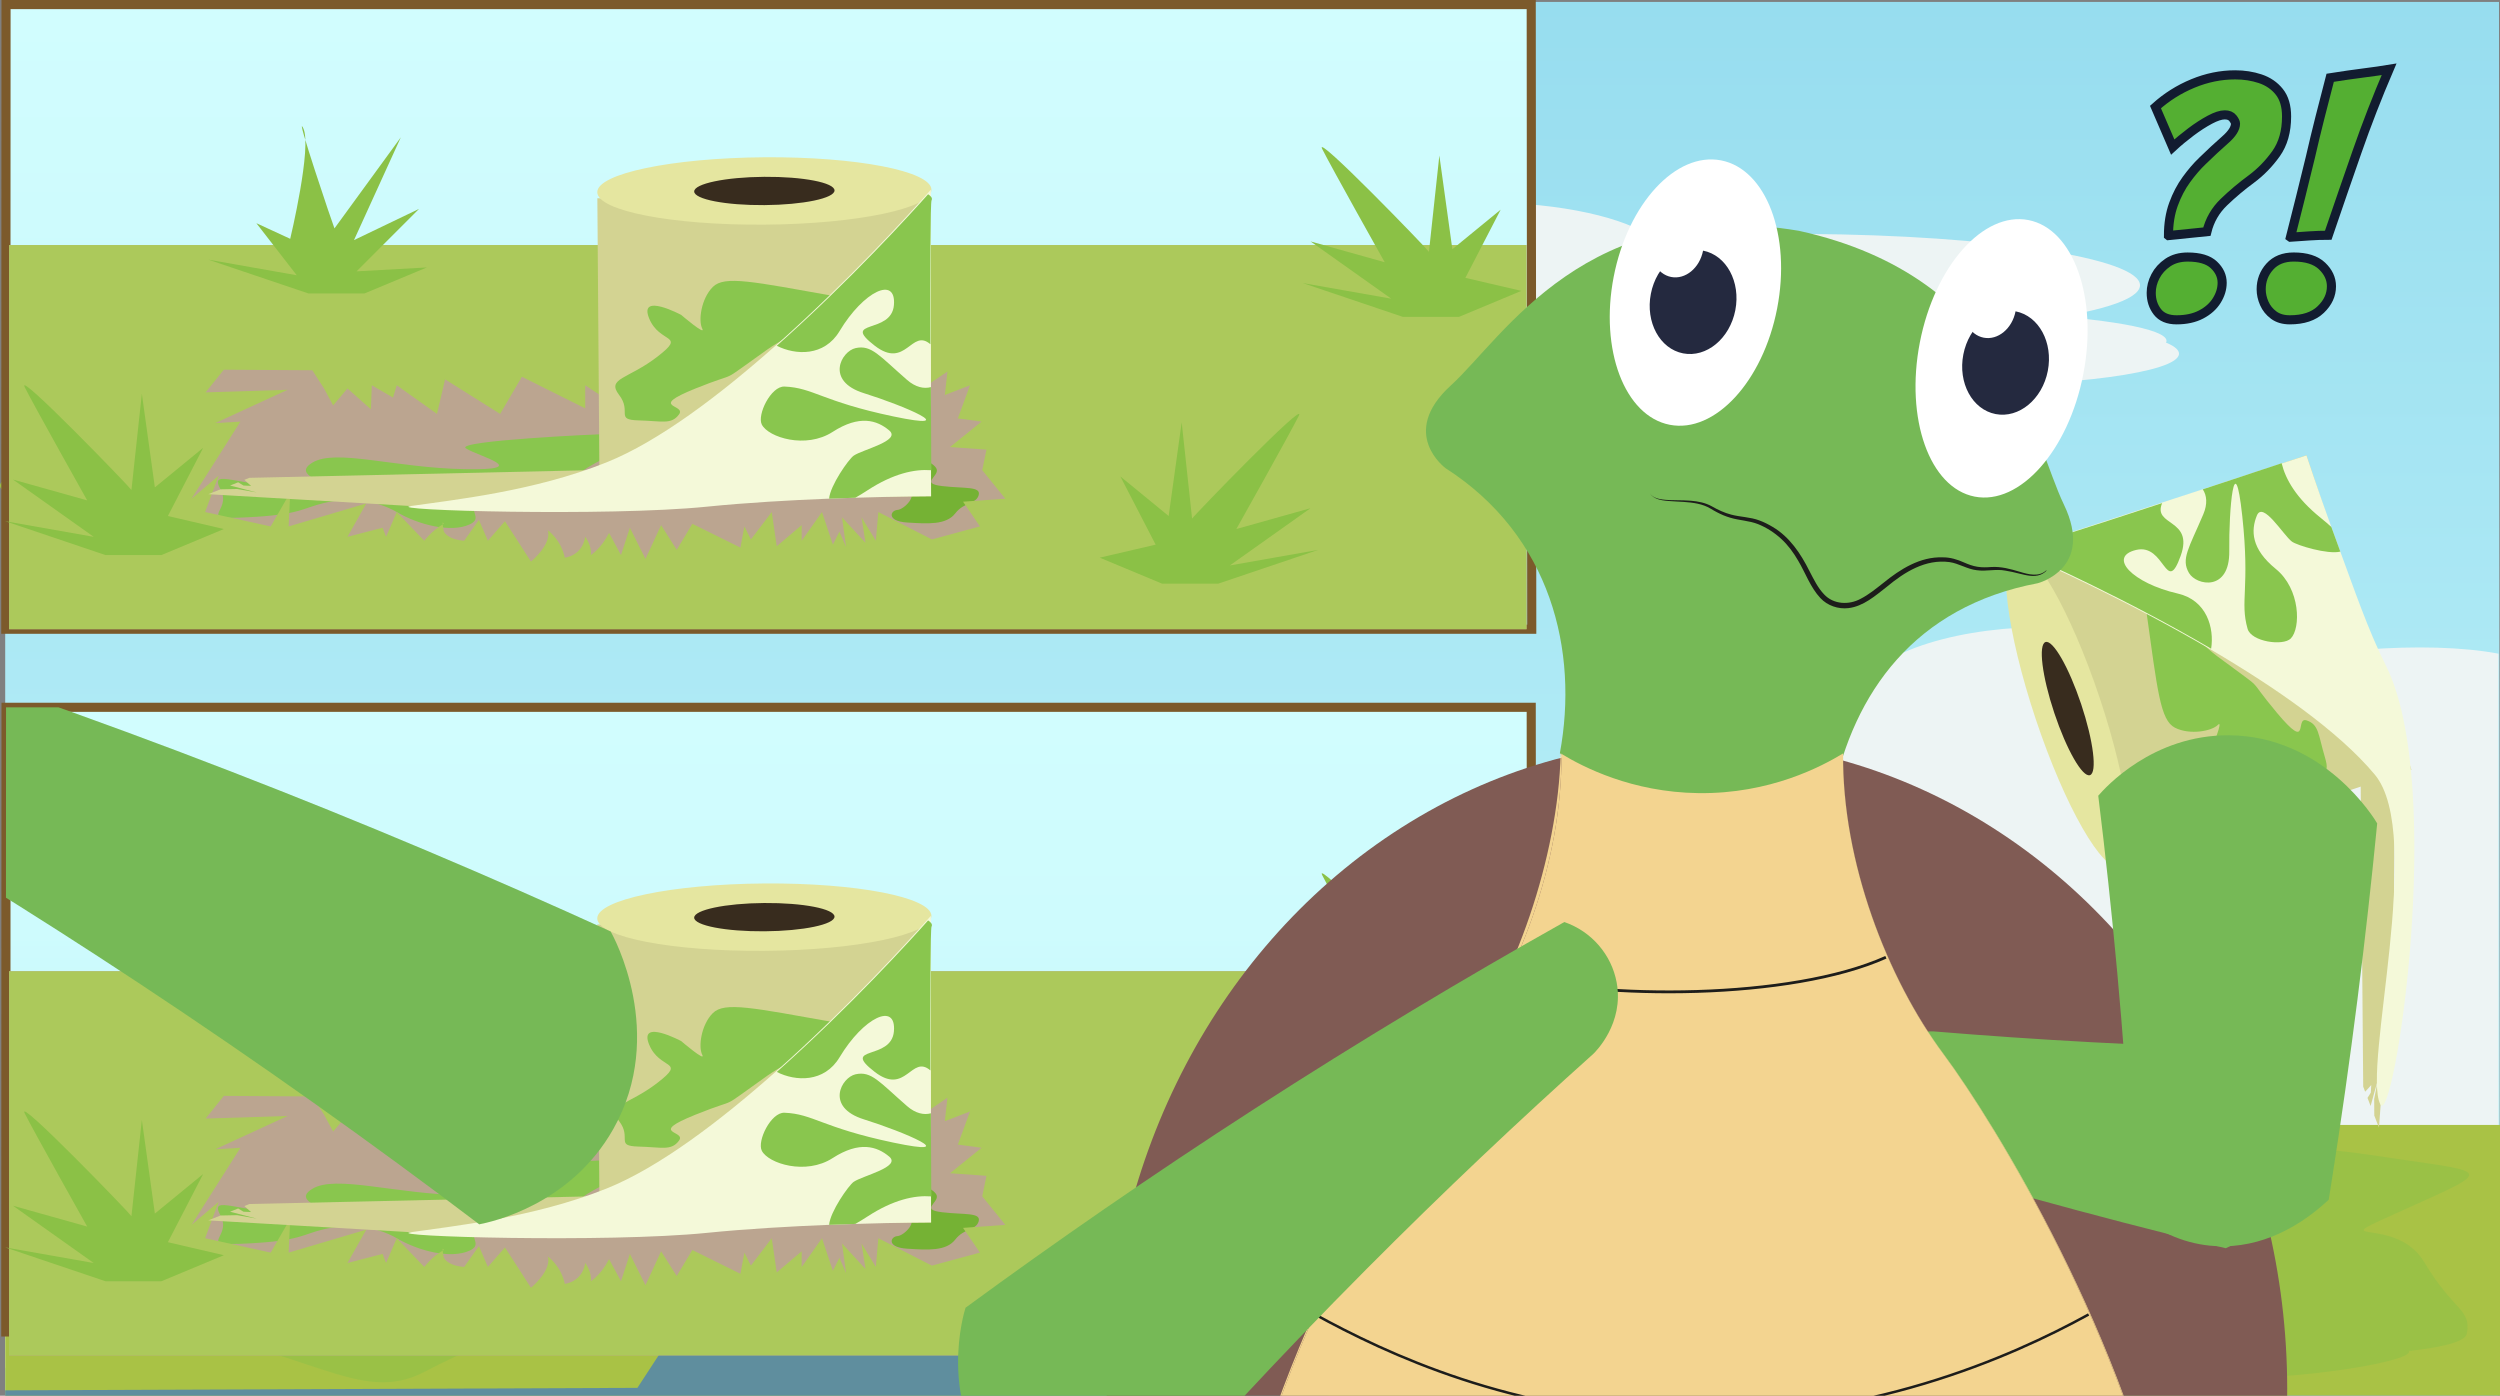 <?xml version="1.0" encoding="UTF-8"?>
<svg id="Capa_2" data-name="Capa 2" xmlns="http://www.w3.org/2000/svg" xmlns:xlink="http://www.w3.org/1999/xlink" viewBox="0 0 1921 1072.5">
  <rect x="0" y="0" width="1921" height="1072.5" fill="#808080" stroke="none"/>
  <defs>
    <style>
      .cls-1 {
        stroke: #ceeae9;
        stroke-width: 5.79px;
      }

      .cls-1, .cls-2, .cls-3, .cls-4 {
        fill: none;
      }

      .cls-1, .cls-5, .cls-6, .cls-3, .cls-4, .cls-7 {
        stroke-miterlimit: 10;
      }

      .cls-8 {
        clip-path: url(#clippath-4);
      }

      .cls-9 {
        fill: #24293f;
      }

      .cls-10 {
        fill: #805b54;
      }

      .cls-11 {
        fill: #bba590;
      }

      .cls-12 {
        fill: #fff;
      }

      .cls-13 {
        fill: #89c64e;
      }

      .cls-14 {
        fill: #edf4f4;
      }

      .cls-5 {
        fill: url(#Degradado_sin_nombre_15);
      }

      .cls-5, .cls-6 {
        stroke: #7c5a2b;
      }

      .cls-5, .cls-6, .cls-7 {
        stroke-width: 7px;
      }

      .cls-15 {
        clip-path: url(#clippath-1);
      }

      .cls-16 {
        fill: #a9c245;
      }

      .cls-6 {
        fill: url(#Degradado_sin_nombre_15-2);
      }

      .cls-17 {
        fill: #75b234;
      }

      .cls-3 {
        stroke-width: 2.17px;
      }

      .cls-3, .cls-4 {
        stroke: #1d1d1b;
      }

      .cls-18 {
        clip-path: url(#clippath-3);
      }

      .cls-19 {
        fill: #1d1d1b;
      }

      .cls-20 {
        fill: #acc95b;
      }

      .cls-21 {
        fill: #9ac146;
      }

      .cls-22 {
        fill: #76b956;
      }

      .cls-4 {
        stroke-width: 1.96px;
      }

      .cls-23 {
        clip-path: url(#clippath-2);
      }

      .cls-7 {
        fill: #54af32;
        stroke: #121c30;
      }

      .cls-24 {
        fill: #f4f9d9;
      }

      .cls-25 {
        fill: #8bc146;
      }

      .cls-26 {
        fill: #d3d392;
      }

      .cls-27 {
        fill: #382c1e;
      }

      .cls-28 {
        fill: url(#Degradado_sin_nombre_30);
      }

      .cls-29 {
        fill: #f3d490;
      }

      .cls-30 {
        clip-path: url(#clippath);
      }

      .cls-31 {
        fill: #e5e6a0;
      }

      .cls-32 {
        fill: #5f8e9e;
      }
    </style>
    <clipPath id="clippath">
      <rect class="cls-2" x="4" y="1.5" width="1917" height="1071"/>
    </clipPath>
    <linearGradient id="Degradado_sin_nombre_30" data-name="Degradado sin nombre 30" x1="709.68" y1="1363.33" x2="709.68" y2="1.47" gradientUnits="userSpaceOnUse">
      <stop offset="0" stop-color="#d1fdfe"/>
      <stop offset="1" stop-color="#97ddef"/>
    </linearGradient>
    <clipPath id="clippath-1">
      <polygon class="cls-2" points="1919.37 1363.96 -500.02 1361.75 -503.39 1.16 1919.37 1.16 1919.37 1363.96"/>
    </clipPath>
    <linearGradient id="Degradado_sin_nombre_15" data-name="Degradado sin nombre 15" x1="590.72" y1="3.5" x2="590.72" y2="483.5" gradientUnits="userSpaceOnUse">
      <stop offset="0" stop-color="#d1fdfe"/>
      <stop offset=".36" stop-color="#cefbfd"/>
      <stop offset=".58" stop-color="#c6f6fb"/>
      <stop offset=".76" stop-color="#b7eff7"/>
      <stop offset=".92" stop-color="#a3e3f2"/>
      <stop offset="1" stop-color="#97ddef"/>
    </linearGradient>
    <linearGradient id="Degradado_sin_nombre_15-2" data-name="Degradado sin nombre 15" y1="543.5" y2="1023.5" xlink:href="#Degradado_sin_nombre_15"/>
    <clipPath id="clippath-2">
      <polygon class="cls-2" points="1177 1023.5 4.44 1023.5 4.64 543.5 1176.59 543.5 1177 1023.5"/>
    </clipPath>
    <clipPath id="clippath-3">
      <rect class="cls-2" x="736" y="39.5" width="1185" height="1033"/>
    </clipPath>
    <clipPath id="clippath-4">
      <path class="cls-2" d="M1306.92,1597.34c-639.97-38.93-269.96-673.25-185.32-787.29,41.45-55.84,75.01-150.87,77.02-231.13,16.09,9.84,53.72,29.85,105.57,30.53,54.97.71,94.91-20.73,110.94-30.53-.84,83.32,33.84,172.84,77.11,231.13,84.64,114.04,454.65,748.36-185.32,787.29Z"/>
    </clipPath>
  </defs>
  <g id="Capa_1-2" data-name="Capa 1">
    <g>
      <g class="cls-30">
        <g>
          <polygon class="cls-28" points="1921.07 1363.33 -501.7 1363.33 -501.29 1.47 1920.22 1.47 1921.07 1363.33"/>
          <path class="cls-14" d="M441.48,1259.03c0-33.06-59.55-61.28-143.41-72.43,1.78-2.89,2.72-5.87,2.72-8.92,0-17.46-30.47-32.7-75.81-40.92.7-2.11,1.07-4.26,1.07-6.44,0-30.8-71.85-55.76-160.47-55.76-25.24,0-49.11,2.03-70.36,5.63-.61-34.8-68.28-62.93-151.66-62.93-56.86,0-106.41,13.08-132.38,32.44-34.81-10.58-83.77-17.16-138.01-17.16-24,0-46.98,1.29-68.15,3.65v104.22s0,0,.01,0h-.01s-6.15,223.86-6.15,223.86l882.31-2.72-22.23-42.32c50.35-14.22,82.53-35.9,82.53-60.2Z"/>
          <path class="cls-14" d="M514.87,183.87c0-14.29-81.64-25.87-182.34-25.87-35.74,0-69.07,1.46-97.2,3.98-25.73-17.29-80.17-29.22-143.18-29.22-87.81,0-158.99,23.16-158.99,51.74,0,9.48,7.85,18.37,21.54,26.01-64.73,3.84-113.66,21.52-113.66,42.76,0,24.04,62.71,43.53,140.07,43.53,58.54,0,108.68-11.16,129.62-27.01,35.38,2.74,75.63,4.3,118.34,4.3,141.12,0,255.53-16.95,255.53-37.86,0-11.24-33.09-21.34-85.61-28.27,67.85-3.77,115.9-13.14,115.9-24.1Z"/>
          <g class="cls-15">
            <path class="cls-14" d="M1919.37,919.62c-54.77-12.36-148.8-3.81-209.12,18.89-66.01-69.45-293.73-55.12-292.98,43,0,.08,0,.16,0,.25-97.63-19.66-237.54,3.29-236.42,68.85-.05,3.29.25,6.47.89,9.55-44.97,9.72-78.13,28.51-77.44,56.37-.12,5.02.87,9.74,2.81,14.17-81.97,12.85-147.82,45.87-146.91,99.05-.64,38.66,33.99,66.66,84.44,84.01l-32.65,85.54,907.4-43.58v-291.03h0s0,0,0,0v-145.04Z"/>
          </g>
          <path class="cls-14" d="M1558.58,246.97c52.57-6.6,85.72-16.49,85.79-27.73.13-20.91-114.16-38.57-255.28-39.46-42.71-.27-82.97,1.03-118.36,3.56-20.84-15.98-70.91-27.46-129.44-27.82-77.35-.49-140.19,18.61-140.34,42.65-.13,21.24,48.68,39.22,113.39,43.47-13.74,7.56-21.64,16.39-21.7,25.88-.18,28.57,70.86,52.18,158.67,52.73,63,.4,117.52-11.19,143.36-28.32,28.12,2.7,61.44,4.37,97.18,4.59,100.7.63,182.41-10.44,182.5-24.72.07-10.96-47.92-20.63-115.74-24.82Z"/>
          <path class="cls-14" d="M1919.82,502.29c-54.77-10.46-148.8-3.22-209.12,15.99-66.01-58.78-293.73-46.64-292.98,36.39,0,.07,0,.14,0,.21-97.63-16.64-237.54,2.79-236.42,58.27-.05,2.78.25,5.48.89,8.08-44.97,8.23-78.13,24.13-77.44,47.7-.12,4.25.87,8.24,2.81,11.99-81.97,10.88-147.82,38.81-146.91,83.82-.64,32.72,33.99,56.41,84.44,71.09l-32.65,72.39,907.4-36.88v-246.29h0s0,0,0,0v-122.74Z"/>
          <path class="cls-14" d="M1548.98,240.89c52.57-5.59,85.72-13.96,85.79-23.47.13-17.69-114.16-32.64-255.28-33.39-42.71-.23-82.97.88-118.36,3.01-20.84-13.52-70.91-23.24-129.44-23.55-77.35-.41-140.19,15.75-140.34,36.1-.13,17.97,48.68,33.19,113.39,36.79-13.74,6.4-21.64,13.87-21.7,21.9-.18,24.18,70.86,44.16,158.67,44.63,63,.33,117.52-9.47,143.36-23.96,28.12,2.28,61.44,3.69,97.18,3.88,100.7.53,182.41-8.83,182.5-20.92.07-9.28-47.92-17.46-115.74-21.01Z"/>
          <path class="cls-14" d="M459.4,900.89c0-46.01-61.07-85.28-147.05-100.8,1.82-4.02,2.79-8.17,2.79-12.41,0-24.29-31.24-45.51-77.74-56.94.72-2.94,1.1-5.93,1.1-8.97,0-42.86-73.67-77.6-164.55-77.6-25.88,0-50.36,2.82-72.15,7.84-.63-48.42-70.01-87.57-155.52-87.57-58.31,0-109.12,18.21-135.75,45.14-35.69-14.72-85.9-23.88-141.52-23.88-24.62,0-48.17,1.8-69.88,5.08v145.04s0,0,.01,0h-.01v291.04l908.43,43.58-32.78-85.78c51.63-19.78,84.63-49.96,84.63-83.78Z"/>
          <polygon class="cls-16" points="1921.48 1356.53 -501.31 1356.53 -502.03 864.4 1922 864.4 1921.48 1356.53"/>
          <path class="cls-32" d="M1021.03,1072.28l-23.51-33.14c-7.29-1.24-15.43-2.52-20.65-2.97-6.52-.56,4.44-3.05,14.95-5.07l-3.76-5.3-38.95-5.24h35.23l-3.69-5.2-50.47-23.1h34.08l-6.79-9.58c-18.15-7.96-41.68-18.34-46.21-20.68-4.71-2.43,18.87,3.44,37.39,8.23l-5.84-8.23h634.71l-89.59-97.6H-123.47l-95.9,99.55h776.04l-13.9,21.29,35.35-7.63-44.36,21.45-1.93,2.95h62.7l-58.05,14.64,34.07,11.71-51.74,2.93-6.82,1.12-22.2,34.02-991.82,3.9.74,293.95H1921.48l-.74-292h-899.71Z"/>
          <path class="cls-21" d="M1849.51,928.54c71.23-32.1,63.66-27.09-28.46-41.13-92.12-14.05-282.66-11.04-271.3,9.03,11.36,20.07,17.67,54.18,76.97,65.21,57.55,10.71-71.93,17.06-205.68,23.08,0,0,75.71,18.06-88.33,20.07-164.04,2.01-263.73-23.08-283.92-2.01s-122.4,13.04,2.52,27.09c124.92,14.05,167.83,22.07,123.66,25.08-44.17,3.01-132.5,14.05,15.14,13.04,147.64-1,437.86,8.03,466.89,0,29.02-8.03-60.57-11.04,8.83-18.06,69.4-7.02,225.87-6.02,229.66-25.08s-10.09-17.06-32.81-55.18c-22.71-38.12-84.41-9.03-13.18-41.13ZM1586.35,1023.85c-12.62,8.03-23.98,7.02-126.19,1-102.21-6.02-2.52-3.01,60.57-9.03,63.09-6.02-3.79-5.02-39.12-13.04-35.33-8.03,50.47-4.01,50.47-4.01,41.64-10.03,42.9-3.01,7.57,2.01-35.33,5.02-3.79,4.01,32.81,6.02,36.59,2.01,26.5,9.03,13.88,17.06Z"/>
          <path class="cls-21" d="M112.5,979.23s-208.21,8.83-172.87,25.24c35.33,16.4,32.81-3.79,165.3,12.62,132.5,16.4,170.35,64.35,222.09,36.59,51.74-27.76,182.97-73.19,21.45-60.57s-282.66,13.88-205.68,1.26c76.97-12.62,175.4-34.07-30.28-15.14Z"/>
          <path class="cls-21" d="M1649.44,1019.61s53,29.02,42.9,35.33c-10.09,6.31-7.57,7.57,61.83,2.52,69.4-5.05,136.28-21.45,69.4-23.98"/>
          <path class="cls-1" d="M766.63,941.24c114.64,0,207.58-33.76,207.58-75.4,0-.11,0-.21-.01-.32h-415.13c0,.11-.01.21-.01.32,0,41.64,92.93,75.4,207.58,75.4Z"/>
          <path class="cls-1" d="M767.26,895.81c49.48,0,88.33-24.45,89.59-30.28h-179.18c-1.26,5.84,40.11,30.28,89.59,30.28Z"/>
          <ellipse class="cls-14" cx="763.27" cy="732.63" rx="206.94" ry="30.92"/>
          <ellipse class="cls-14" cx="763.27" cy="733.89" rx="206.94" ry="30.92"/>
          <ellipse class="cls-14" cx="763.27" cy="735.15" rx="206.94" ry="30.92"/>
          <ellipse class="cls-14" cx="763.27" cy="736.42" rx="206.94" ry="30.92"/>
          <ellipse class="cls-14" cx="763.27" cy="737.68" rx="206.94" ry="30.92"/>
          <ellipse class="cls-14" cx="763.27" cy="738.94" rx="206.94" ry="30.92"/>
          <ellipse class="cls-14" cx="763.27" cy="740.2" rx="206.94" ry="30.92"/>
          <ellipse class="cls-14" cx="763.27" cy="741.46" rx="206.94" ry="30.92"/>
          <ellipse class="cls-14" cx="763.27" cy="742.73" rx="206.94" ry="30.92"/>
          <ellipse class="cls-14" cx="763.27" cy="743.99" rx="206.94" ry="30.92"/>
          <ellipse class="cls-14" cx="763.27" cy="745.25" rx="206.94" ry="30.92"/>
          <ellipse class="cls-14" cx="763.27" cy="746.51" rx="206.94" ry="30.92"/>
          <ellipse class="cls-14" cx="763.27" cy="747.77" rx="206.94" ry="30.92"/>
          <ellipse class="cls-14" cx="763.27" cy="749.04" rx="206.94" ry="30.92"/>
          <ellipse class="cls-14" cx="763.27" cy="750.3" rx="206.94" ry="30.92"/>
          <ellipse class="cls-14" cx="763.27" cy="751.56" rx="206.94" ry="30.92"/>
          <ellipse class="cls-14" cx="763.27" cy="752.82" rx="206.94" ry="30.92"/>
        </g>
      </g>
      <path class="cls-21" d="M72.72,39.31s150.91,0,89.26,23.67c-61.65,23.67-101.57,30.76-41.58,61.53,59.99,30.76,149.24,56.8,66.43,85.19-82.82,28.4-146.31,54.43-32.21,63.9,114.1,9.47,229.12,73.36,136.19,87.56-92.94,14.2-162.87-9.47-92.02,16.57,70.85,26.03,138.03,47.33-11.96,35.5-149.99-11.83-242.93-42.6-149.07-52.06,93.86-9.47,186.79-9.47,116.86-37.86-69.93-28.4-142.63-75.73-97.54-106.49,45.09-30.76,102.14-49.7,47.85-78.09C50.64,110.31,9.23,67.71,48.8,62.98c39.57-4.73,114.1,11.83,23.92-23.67Z"/>
      <polygon class="cls-5" points="1177 483.5 4.44 483.5 4.64 3.5 1176.59 3.5 1177 483.5"/>
      <rect class="cls-11" x="7" y="188.3" width="1166" height="295.2"/>
      <path class="cls-20" d="M341,402.5c-.29.16-.57.32-.85.49-.27-3.02.85-.49.85-.49Z"/>
      <path class="cls-17" d="M699,348.5s19.65,6.57,20.83,12.29-12.83,10.71,4.17,12.71,30,0,28,7-11,5-18,14-21,8-37,7-12.87-9.34-7.43-9.67,16.22-12.14,7.83-13.73c-8.39-1.6-38.91-8.87-27.65-13.73,11.26-4.86,29.26-15.86,29.26-15.86Z"/>
      <path class="cls-13" d="M465,333.5c-2,0-116,5-107,11s53,17-1,16-99-16-117-5,22,14-16,17-64.14-14-54.57,3.5-20.43,23.5,20.57,21.5,42-7,59-11,38.7-3.1,55.85,6.95c17.15,10.05,41.8,16.03,55.98,9.54,14.17-6.49-11.83-14.49,21.17-17.49s53.61,5.57,90.81-.22c37.19-5.78,107.37-18.25,50.28-24.01-57.09-5.77-66.39,18.43-77.74,8.33s53.04-24.29,20.35-33.7"/>
      <path class="cls-20" d="M7,188.3v295.2h1166V188.3H7ZM753,404.5l-36.92,10-41.17-21.05-1.91,22.05-11-18,3.06,19.61-18.06-19.61,3.11,22.74-5.11-11.74-5,10-8.39-25.05-15.61,22.09v-12.04l-19.15,16.22-3.85-26.27-16,21.05-5-10-3.07,16.26-36.93-18.26-12,20-12-19-12,26-12-24-6.83,21-9.17-17c-6,12-14,17-14,17,1-7-4.33-14.09-4.33-14.09-2.34,14.92-15.67,16.09-15.67,16.09-3-14-13-21-13-21,3,11-13,24-13,24l-20-31-13.09,15-6.91-16-11.35,16c-13.35-1-15.65-7.26-15.65-7.26-.51-2.58-.76-4.23-.85-5.25-8.53,5.01-14.15,12.51-14.15,12.51l-21.15-22.05-8.2,19.05-2.65-7-27,7,14.46-25.67-59.68,17.67,1.22-26-15,26-50.39-11.05,10.39-27.95-20.83,17.67,37.57-59.22-19.31,1.14,55.57-25.59-63,2,14-17.43,68,.43,9,14,7,13,11-13,18,16,.7-18.46,16.3,9.46,2.85-9.46,30.93,22,6.22-26.54,42.3,26.54,16.7-28.54,48.67,24.3v-17.76l14.33,9.46,12-20,218,23,34-23-2,18,19.35-7.46-9.35,25.46,18.22,2.45-24.22,19.55,28,2-3.26,15.77,17.74,21.9-32.48,2.33,13,19Z"/>
      <g>
        <rect class="cls-26" x="471.76" y="139.48" width="230.9" height="254.71" transform="translate(324.8 856.03) rotate(-90.43)"/>
        <ellipse class="cls-31" cx="587.34" cy="146.72" rx="128.39" ry="25.89" transform="translate(-1.09 4.43) rotate(-.43)"/>
        <ellipse class="cls-27" cx="587.34" cy="146.72" rx="53.92" ry="10.87" transform="translate(-1.09 4.43) rotate(-.43)"/>
        <path class="cls-26" d="M449.67,361.36s-3.16,14.4-3.48,16.62c-.31,2.23-12.26,10.22-12.26,10.22l-118.15.63-155.75-9.09,9.4-3.74,12.81-.26,15.19,2.69-20.64-5.36,6.21-2.48c2.3,1.38,4.1,2.49,4.1,2.49l5.86.26s-2.62-2.2-5.2-4.63l3.87-1.55,258.03-5.8Z"/>
        <path class="cls-13" d="M523.43,241.98s-32.7-17.5-24.7,2.5,29.23,11.87,6.62,29.43c-22.62,17.57-39.62,16.57-29.62,29.57s-3.35,19.07,14.83,19.54c18.17.46,25.17,3.46,31.17-4.54s-24.7-4.91,12.65-19.95c37.35-15.05,14.35-1.05,55.35-30.05,41-29,113.22-30,51.11-41-62.11-11-84.11-16-93.11-7s-11.26,26-8.13,32-16.17-10.5-16.17-10.5Z"/>
        <path class="cls-24" d="M715.42,381.32s-24.3.07-58.18,1.14c-6.41.2-13.15.43-20.15.7-29.51,1.17-63.36,3.08-94.03,6.18-76.36,7.72-249.6,2.76-227.28-.52,31.24-4.58,94.06-11,150.26-33.54,40.28-16.14,87.43-52.02,129.81-89.6,56.13-49.75,103.91-102.51,116.29-116.42,2.04-2.29,3.11-3.52,3.11-3.52l.12,169.43.03,46.13.02,20.01Z"/>
        <path class="cls-13" d="M715.62,361.32c-.07,0-.15-.02-.22-.01-12.66-.94-28.94,2.49-48.86,15.47-3.46,2.26-6.54,4.14-9.3,5.68-6.41.2-13.15.43-20.15.7.71-9.89,14.99-30.37,18.9-33.04,6.92-4.75,36.67-11.45,27.29-19.37-9.38-7.9-22.87-12.19-43.48,1.12-20.61,13.33-49.3,4.24-54.4-5.57-3.87-7.45,6.98-29.68,17.38-29.27,22.16.89,28.56,11.36,83.52,22.92,54.97,11.55,7.7-8.44-22.39-17.8-30.1-9.35-17.42-32.27-6.47-34.67,12.21-2.68,18.16,5.85,39.53,24.44,6.56,5.71,13.04,7.02,18.33,5.53.02,6.05.05,11.97.07,17.71.08,18.41.18,34.78.25,46.14Z"/>
        <path class="cls-13" d="M714.91,264.52c-14.6-12.65-18.72,19.71-42.8,1.1-26.55-20.51,12.88-8.37,14.78-31.17,1.9-22.8-23.38-10.69-41.78,19.99-11.76,19.61-33.82,18.59-48.25,11.25,56.13-49.75,103.91-102.51,116.29-116.42,1.97,1.26,3.65,2.94,2.65,4.72-.89,1.61-1.02,53.28-.88,110.53Z"/>
      </g>
      <g>
        <rect class="cls-26" x="1587.66" y="379.96" width="230.9" height="254.71" transform="translate(3479.22 449.11) rotate(161.54)"/>
        <ellipse class="cls-31" cx="1588.86" cy="544.37" rx="25.89" ry="128.39" transform="translate(-90.62 531.23) rotate(-18.46)"/>
        <ellipse class="cls-27" cx="1588.86" cy="544.37" rx="10.87" ry="53.92" transform="translate(-90.62 531.23) rotate(-18.46)"/>
        <path class="cls-26" d="M1813.74,578.46s14.35,3.35,16.57,3.7c2.22.34,10.05,12.33,10.05,12.33l-1.05,117.44-11.3,154.66-3.6-9.4-.08-12.73,2.91-15.06-5.66,20.43-2.39-6.21c1.41-2.27,2.55-4.04,2.55-4.04l.34-5.82s-2.24,2.57-4.7,5.1l-1.49-3.87-2.13-256.54Z"/>
        <path class="cls-13" d="M1699.22,575.65s-6.52,36.51,10.02,22.71c16.54-13.8,2.24-31.47,25.94-15.4,23.7,16.07,28.02,32.54,37.28,19.01,9.27-13.53,19.17-2.72,13.99-20.15-5.19-17.42-4.5-25.01-13.96-28.24-9.46-3.23,2.98,25-22.89-5.85-25.87-30.86-5.44-13.32-45.7-43.33-40.27-30.01-63.57-98.37-54.81-35.91s10.82,84.93,22.17,90.7c11.34,5.77,28.21,2.66,32.95-2.17s-4.98,18.63-4.98,18.63Z"/>
        <path class="cls-24" d="M1772.29,349.95s7.59,23.08,19.1,54.97c2.17,6.03,4.48,12.37,6.91,18.95,10.25,27.7,21.16,59.94,34.98,87.5,46.73,93.14,5.75,357.35-4.27,337.14-14.03-28.29,34.56-206.89-4.27-253.36-27.82-33.3-76.53-67.03-125.38-95.7-64.68-37.97-129.64-67.07-146.7-74.54-2.81-1.23-4.31-1.87-4.31-1.87l161.07-52.56,43.85-14.31,19.02-6.21Z"/>
        <path class="cls-13" d="M1753.21,355.95c.02.07.03.15.06.21,3.03,12.33,11.32,26.75,29.84,41.67,3.21,2.59,5.96,4.94,8.28,7.08,2.17,6.03,4.48,12.37,6.91,18.95-9.62,2.39-33.52-4.85-37.27-7.75-6.66-5.11-22.24-31.32-26.86-19.95-4.61,11.37-4.51,25.52,14.53,40.99,19.05,15.47,19.3,45.57,11.54,53.46-5.89,5.99-30.39,2.55-33.21-7.47-6.02-21.35,1.96-30.68-4.06-86.52-6.03-55.85-10.41-4.71-9.99,26.8.43,31.51-25.29,26.55-30.96,16.88-6.33-10.79-.06-19.08,11.01-45.15,3.4-8,2.64-14.58-.42-19.14,5.74-1.9,11.37-3.75,16.82-5.55,17.48-5.78,33.02-10.94,43.8-14.52Z"/>
        <path class="cls-13" d="M1661.38,386.6c-7.51,17.8,24.53,11.7,14.3,40.36-11.28,31.6-11.95-9.66-34.21-4.41-22.27,5.25-2.93,25.54,31.94,33.54,22.28,5.12,28.15,26.4,25.63,42.4-64.68-37.97-129.64-67.07-146.7-74.54.59-2.27,1.66-4.38,3.66-3.98,1.81.35,50.98-15.52,105.38-33.38Z"/>
      </g>
      <path class="cls-25" d="M81,426.5l-77-26,68,12-62-44,57,16s-41-73-48-87,81,77,82,79l8-74,10,72,37.11-30.4-27.11,52.4,43,10-47.98,20"/>
      <path class="cls-25" d="M936,448.5l77-26-68,12,62-44-57,16s41-73,48-87c7-14-81,77-82,79l-8-74-10,72-37.11-30.4,27.11,52.4-43,10,47.98,20"/>
      <path class="cls-25" d="M1078,243.5l-77-26,68,12-62-44,57,16s-41-73-48-87,81,77,82,79l8-74,10,72,37.11-30.4-27.11,52.4,43,10-47.98,20"/>
      <path class="cls-25" d="M237,225.5l-77-26,68,12-31-40,26,12s17-71,10-85c-7-14,23,75,24,77l51-70-36,79,50-24-48,48,54-3-47.98,20"/>
      <path class="cls-20" d="M341,402.5c-.29.16-.57.32-.85.49-.27-3.02.85-.49.85-.49Z"/>
      <polygon class="cls-6" points="1177 1023.5 4.44 1023.5 4.64 543.5 1176.59 543.5 1177 1023.5"/>
      <rect class="cls-11" x="7" y="746.3" width="1166" height="295.2"/>
      <path class="cls-20" d="M341,960.5c-.29.16-.57.32-.85.49-.27-3.02.85-.49.85-.49Z"/>
      <path class="cls-17" d="M699,906.5s19.65,6.57,20.83,12.29c1.17,5.71-12.83,10.71,4.17,12.71s30,0,28,7-11,5-18,14-21,8-37,7-12.87-9.34-7.43-9.67c5.43-.33,16.22-12.14,7.83-13.73s-38.91-8.87-27.65-13.73,29.26-15.86,29.26-15.86Z"/>
      <path class="cls-13" d="M465,891.5c-2,0-116,5-107,11s53,17-1,16-99-16-117-5,22,14-16,17-64.14-14-54.57,3.5-20.43,23.5,20.57,21.5,42-7,59-11,38.7-3.1,55.85,6.95c17.15,10.05,41.8,16.03,55.98,9.54,14.17-6.49-11.83-14.49,21.17-17.49s53.61,5.57,90.81-.22c37.19-5.78,107.37-18.25,50.28-24.01-57.09-5.77-66.39,18.43-77.74,8.33-11.35-10.1,53.04-24.29,20.35-33.7"/>
      <path class="cls-20" d="M7,746.3v295.2h1166v-295.2H7ZM753,962.5l-36.92,10-41.17-21.05-1.91,22.05-11-18,3.06,19.61-18.06-19.61,3.11,22.74-5.11-11.74-5,10-8.39-25.05-15.61,22.09v-12.04l-19.15,16.22-3.85-26.27-16,21.05-5-10-3.07,16.26-36.93-18.26-12,20-12-19-12,26-12-24-6.83,21-9.17-17c-6,12-14,17-14,17,1-7-4.33-14.09-4.33-14.09-2.34,14.92-15.67,16.09-15.67,16.09-3-14-13-21-13-21,3,11-13,24-13,24l-20-31-13.09,15-6.91-16-11.35,16c-13.35-1-15.65-7.26-15.65-7.26-.51-2.58-.76-4.23-.85-5.25-8.53,5.01-14.15,12.51-14.15,12.51l-21.15-22.05-8.2,19.05-2.65-7-27,7,14.46-25.67-59.68,17.67,1.22-26-15,26-50.39-11.05,10.39-27.95-20.83,17.67,37.57-59.22-19.31,1.14,55.57-25.59-63,2,14-17.43,68,.43,9,14,7,13,11-13,18,16,.7-18.46,16.3,9.46,2.85-9.46,30.93,22,6.22-26.54,42.3,26.54,16.7-28.54,48.67,24.3v-17.76l14.33,9.46,12-20,218,23,34-23-2,18,19.35-7.46-9.35,25.46,18.22,2.45-24.22,19.55,28,2-3.26,15.77,17.74,21.9-32.48,2.33,13,19Z"/>
      <g>
        <rect class="cls-26" x="471.76" y="697.48" width="230.9" height="254.71" transform="translate(-233.18 1418.24) rotate(-90.43)"/>
        <ellipse class="cls-31" cx="587.34" cy="704.72" rx="128.39" ry="25.89" transform="translate(-5.29 4.45) rotate(-.43)"/>
        <ellipse class="cls-27" cx="587.34" cy="704.72" rx="53.92" ry="10.87" transform="translate(-5.29 4.45) rotate(-.43)"/>
        <path class="cls-26" d="M449.67,919.36s-3.16,14.4-3.48,16.62c-.31,2.23-12.26,10.22-12.26,10.22l-118.15.63-155.75-9.09,9.4-3.74,12.81-.26,15.19,2.69-20.64-5.36,6.21-2.48c2.3,1.38,4.1,2.49,4.1,2.49l5.86.26s-2.62-2.2-5.2-4.63l3.87-1.55,258.03-5.8Z"/>
        <path class="cls-13" d="M523.43,799.98s-32.7-17.5-24.7,2.5,29.23,11.87,6.62,29.43-39.62,16.57-29.62,29.57-3.35,19.07,14.83,19.54,25.17,3.46,31.17-4.54-24.7-4.91,12.65-19.95,14.35-1.05,55.35-30.05,113.22-30,51.11-41c-62.11-11-84.11-16-93.11-7s-11.26,26-8.13,32-16.17-10.5-16.17-10.5Z"/>
        <path class="cls-24" d="M715.42,939.32s-24.3.07-58.18,1.14c-6.41.2-13.15.43-20.15.7-29.51,1.17-63.36,3.08-94.03,6.18-76.36,7.72-249.6,2.76-227.28-.52,31.24-4.58,94.06-11,150.26-33.54,40.28-16.14,87.43-52.02,129.81-89.6,56.13-49.75,103.91-102.51,116.29-116.42,2.04-2.29,3.11-3.52,3.11-3.52l.12,169.43.03,46.13.02,20.01Z"/>
        <path class="cls-13" d="M715.62,919.32c-.07,0-.15-.02-.22-.01-12.66-.94-28.94,2.49-48.86,15.47-3.46,2.26-6.54,4.14-9.3,5.68-6.41.2-13.15.43-20.15.7.71-9.89,14.99-30.37,18.9-33.04,6.92-4.75,36.67-11.45,27.29-19.37-9.38-7.9-22.87-12.19-43.48,1.12-20.61,13.33-49.3,4.24-54.4-5.57-3.87-7.45,6.98-29.68,17.38-29.27,22.16.89,28.56,11.36,83.52,22.92,54.97,11.55,7.7-8.44-22.39-17.8-30.1-9.35-17.42-32.27-6.47-34.67,12.21-2.68,18.16,5.85,39.53,24.44,6.56,5.71,13.04,7.02,18.33,5.53.02,6.05.05,11.97.07,17.71.08,18.41.18,34.78.25,46.14Z"/>
        <path class="cls-13" d="M714.91,822.52c-14.6-12.65-18.72,19.71-42.8,1.1-26.55-20.51,12.88-8.37,14.78-31.17,1.9-22.8-23.38-10.69-41.78,19.99-11.76,19.61-33.82,18.59-48.25,11.25,56.13-49.75,103.91-102.51,116.29-116.42,1.97,1.26,3.65,2.94,2.65,4.72-.89,1.61-1.02,53.28-.88,110.53Z"/>
      </g>
      <path class="cls-25" d="M81,984.5l-77-26,68,12-62-44,57,16s-41-73-48-87,81,77,82,79l8-74,10,72,37.11-30.4-27.11,52.4,43,10-47.98,20"/>
      <path class="cls-25" d="M936,1006.5l77-26-68,12,62-44-57,16s41-73,48-87c7-14-81,77-82,79l-8-74-10,72-37.11-30.4,27.11,52.4-43,10,47.98,20"/>
      <path class="cls-25" d="M1078,801.5l-77-26,68,12-62-44,57,16s-41-73-48-87,81,77,82,79l8-74,10,72,37.11-30.4-27.11,52.4,43,10-47.98,20"/>
      <path class="cls-25" d="M237,783.5l-77-26,68,12-31-40,26,12s17-71,10-85c-7-14,23,75,24,77l51-70-36,79,50-24-48,48,54-3-47.98,20"/>
      <path class="cls-20" d="M341,960.5c-.29.16-.57.32-.85.49-.27-3.02.85-.49.85-.49Z"/>
      <g class="cls-23">
        <path class="cls-22" d="M368.24,940.77c9.12-1.77,70.04-14.67,103.07-73.32,41.19-73.15-.04-148.14-2.07-151.7-91.5-41.78-189.22-83.3-293.03-123.45-107.44-41.56-211.03-77.64-309.86-109.05-22.35,13.27-35.9,37.57-35.27,63.38.93,37.74,31.68,57.62,33.95,59.03,77.82,45.16,158.49,94.84,241.22,149.49,94.12,62.17,181.4,124.48,261.98,185.62Z"/>
      </g>
      <g class="cls-18">
        <g>
          <ellipse class="cls-10" cx="1303.93" cy="1067.67" rx="453.57" ry="498.75"/>
          <path class="cls-22" d="M1565.79,448.15c-94.58,17.89-141.38,84.22-157.36,162.3-17.68,6.58-61.03,19.97-114.93,8.76-50.26-10.45-80.65-27.48-94.9-40.4,14.54-78.51-6.65-166.94-87.78-219.02,0,0-36.52-26.69,4.01-63.61,40.55-36.92,104.21-146.32,267.48-118.82,161.72,35.61,179.8,160.89,203.57,210.3,23.79,49.41-20.09,60.49-20.09,60.49Z"/>
          <path class="cls-22" d="M1426.17,881c-9.54-20.69-7.26-44.89,6.01-63.09,19.41-26.61,51.47-25.5,53.82-25.37,78.6,6.5,161.5,11.18,248.36,13.33,10.69.26,21.32.48,31.9.66,14.88,21.69,21.78,45.5,18.3,69.36-5.28,36.19-33.39,65.45-74.29,83.24-2.09-.51-4.18-1-6.27-1.51-98.19-23.88-190.89-49.77-277.82-76.63Z"/>
          <path class="cls-22" d="M1791.38,909.34c-.66,4.19-1.33,8.36-2,12.54-26.97,25.22-58.74,38.59-91.39,35.27-21.52-2.19-41.22-11.41-58.25-26.06-.63-13.09-1.33-26.26-2.09-39.52-5.69-98.68-14.5-192.21-25.36-280.14,5.34-6.17,41.81-46.88,100.62-46.44,73.34.55,111.93,64.59,113.72,67.69-8.56,87.8-20.05,180.21-35.24,276.66Z"/>
          <ellipse class="cls-12" cx="1538.01" cy="275.35" rx="108.24" ry="63.97" transform="translate(974.5 1732.66) rotate(-79.01)"/>
          <ellipse class="cls-9" cx="1541.09" cy="278.69" rx="40.21" ry="33.06" transform="translate(973.71 1738.39) rotate(-79.01)"/>
          <ellipse class="cls-12" cx="1528.94" cy="235.38" rx="24.55" ry="20.19" transform="translate(1006.4 1691.4) rotate(-79.01)"/>
          <path class="cls-29" d="M1421.4,1582.28c-12.43,2.71-25.41,5.12-38.96,7.22-1.93.3-3.87.58-5.83.88-1.94.28-3.91.56-5.91.82-19.76,2.73-40.68,4.79-62.79,6.13-639.82-39-269.84-673.24-185.21-787.28,43.2-58.2,77.88-147.56,77.13-230.76,16.45,9.96,53.9,29.48,105.23,30.15,55.06.73,95.06-20.68,111.16-30.51-.84,83.3,33.86,172.83,77.11,231.12,79.1,106.54,407.28,667.3-71.94,772.23Z"/>
          <path class="cls-29" d="M1307.9,1597.33h-.11c-641.48-38.92-270.6-673.24-185.77-787.28,41.56-55.84,75.21-150.88,77.21-231.14.19.11.39.24.6.37.75,83.21-33.93,172.57-77.13,230.76-84.63,114.04-454.61,748.28,185.21,787.28Z"/>
          <path class="cls-29" d="M1421.4,1582.28c479.21-104.93,151.03-665.69,71.94-772.23-43.26-58.29-77.96-147.82-77.11-231.12.02,0,.02-.02.04-.02-.84,83.32,33.93,172.85,77.3,231.14,79.26,106.56,408.25,667.32-72.16,772.23Z"/>
          <ellipse class="cls-12" cx="1302.76" cy="224.83" rx="103.48" ry="63.97" transform="translate(833.7 1460.83) rotate(-79.01)"/>
          <path class="cls-4" d="M1604.89,1010.05c-59.67,32.79-171.26,82.48-315.65,78.65-127.49-3.37-222.49-47.72-279.98-79.34"/>
          <path class="cls-3" d="M1449.11,735.57c-73.12,32.79-216.54,32.69-292.33,13.62"/>
          <ellipse class="cls-9" cx="1300.98" cy="232.06" rx="40.21" ry="33.06" transform="translate(825.15 1464.94) rotate(-79.01)"/>
          <path class="cls-22" d="M864.65,1174.16c-7.88.1-60.66-.14-98.22-43.12-46.83-53.6-25.59-122.88-24.51-126.18,68.71-50.37,142.62-101.58,221.83-152.71,81.97-52.92,161.7-100.64,238.28-143.66,20.84,7.17,36.29,25,40.23,46.52,5.76,31.46-16.32,53.23-17.97,54.8-56.77,50.82-115.12,105.88-174.33,165.42-67.36,67.73-129.01,134.4-185.31,198.95Z"/>
          <ellipse class="cls-12" cx="1288.83" cy="188.74" rx="24.55" ry="20.19" transform="translate(857.84 1417.95) rotate(-79.01)"/>
          <g class="cls-8">
            <path class="cls-2" d="M1672.45,1002.52c-38.26,30.92-168.12,127.98-360.39,130.29-200.96,2.42-337.26-100.27-374.42-130.29"/>
            <path class="cls-2" d="M1672.45,692.19c-38.76,30.57-171.71,127.65-367.4,127.65-195.69,0-328.65-97.07-367.41-127.65"/>
          </g>
          <path class="cls-19" d="M1267.83,379.24c2.2,3.05,6.01,4.07,9.55,4.56,3.6.48,7.26.52,10.91.57,3.66.05,7.33.09,11.01.4,5.52.46,11.22,1.55,16.14,4.33,4.69,2.66,9.61,4.99,14.82,6.33,7.07,1.88,14.6,1.82,21.6,4.45,3.58,1.31,6.9,3,10.13,4.93,13.11,7.65,21.75,20.68,28.36,33.92,3.3,6.28,6.43,12.94,11.32,18.01,7.19,7.72,19.03,8.29,28.01,3.39,6.24-3.17,11.86-7.82,17.62-12.32,12.82-10.44,28.2-20.19,45.47-19.54,5.64-.11,11.49,1.71,16.46,3.97,3.35,1.45,6.62,2.69,10.1,3.24,3.47.61,7.14.49,10.65.22,3.77-.25,7.53.13,11.18.82,3.65.71,7.2,1.76,10.7,2.79,6.71,2.04,14.73,4.27,20.47-1.02,0,0,.23.25.23.25-1.32,1.3-2.89,2.37-4.64,3.05-5.32,2.08-11.19.38-16.45-.85-3.55-.88-7.08-1.76-10.64-2.28-7.38-1.43-14.47.78-21.91-.3-7.38-.83-13.8-5.24-20.95-6.25-18.5-2.42-34.48,7.63-48.2,19.04-8.61,6.69-17.83,14.93-29.36,16.33-7.87.97-16.22-1.9-21.62-7.71-7.71-8.25-11.43-19.26-17.02-28.63-3.58-6.23-7.82-12.04-13.06-16.85-5.2-4.79-11.35-8.76-17.9-11.37-6.74-2.66-14.21-2.77-21.22-4.89-3.6-1.04-7.06-2.51-10.35-4.25-3.26-1.63-6.13-3.84-9.6-5.04-3.34-1.24-6.9-1.94-10.49-2.37-3.6-.44-7.25-.62-10.9-.8-6.76-.59-16.05,0-20.43-6.11h0Z"/>
        </g>
      </g>
      <g>
        <path class="cls-7" d="M1672.5,245.75c-6.67,0-11.59-2.04-14.75-6.12-3.17-4.08-4.75-8.96-4.75-14.62,0-4.33,1.08-8.58,3.25-12.75,2.16-4.16,5.33-7.66,9.5-10.5,4.16-2.83,9.25-4.25,15.25-4.25,9.16,0,15.88,2,20.12,6s6.38,8.59,6.38,13.75c0,4.67-1.38,9.21-4.12,13.62-2.75,4.42-6.75,8-12,10.75s-11.54,4.12-18.88,4.12ZM1666.25,181c0-9,1.29-17.04,3.88-24.12,2.58-7.08,5.88-13.38,9.88-18.88s8.08-10.25,12.25-14.25c6.33-6.16,12.16-11.58,17.5-16.25,5.33-4.66,8-8.83,8-12.5,0-1-.67-2.38-2-4.12-1.34-1.75-3.42-2.62-6.25-2.62-3,0-6.84,1.25-11.5,3.75-4.67,2.5-9.5,5.62-14.5,9.38s-9.67,7.62-14,11.62l-13.25-30.75c8.5-7.66,18.08-13.71,28.75-18.12,10.66-4.41,21.5-6.62,32.5-6.62,6.83,0,13.25,1,19.25,3s10.88,5.34,14.62,10c3.75,4.67,5.62,11,5.62,19,0,11.5-2.71,21.04-8.12,28.62-5.42,7.59-11.71,14.04-18.88,19.38-7.5,5.5-14.54,11.42-21.12,17.75-6.59,6.34-10.96,13.92-13.12,22.75l-29.5,3Z"/>
        <path class="cls-7" d="M1759.5,245.75c-5,0-9.12-1.21-12.38-3.62s-5.67-5.41-7.25-9c-1.58-3.58-2.38-7.21-2.38-10.88,0-6.66,2.21-12.46,6.62-17.38,4.41-4.91,10.54-7.38,18.38-7.38,9.66,0,16.91,2.29,21.75,6.88,4.83,4.59,7.25,9.79,7.25,15.62,0,6.67-2.75,12.62-8.25,17.88s-13.42,7.88-23.75,7.88ZM1760,182.25c2.66-10.33,5.25-20.58,7.75-30.75,2.5-10.16,5-20.33,7.5-30.5,2.33-10.16,4.79-20.38,7.38-30.62,2.58-10.25,5.21-20.46,7.88-30.62,9.5-1.5,18.16-2.75,26-3.75,7.83-1,14.25-1.91,19.25-2.75-9,21-17.21,42.12-24.62,63.38-7.42,21.25-14.79,42.62-22.12,64.12-4.84,0-9.67.17-14.5.5-4.84.34-9.67.67-14.5,1Z"/>
      </g>
    </g>
  </g>
</svg>